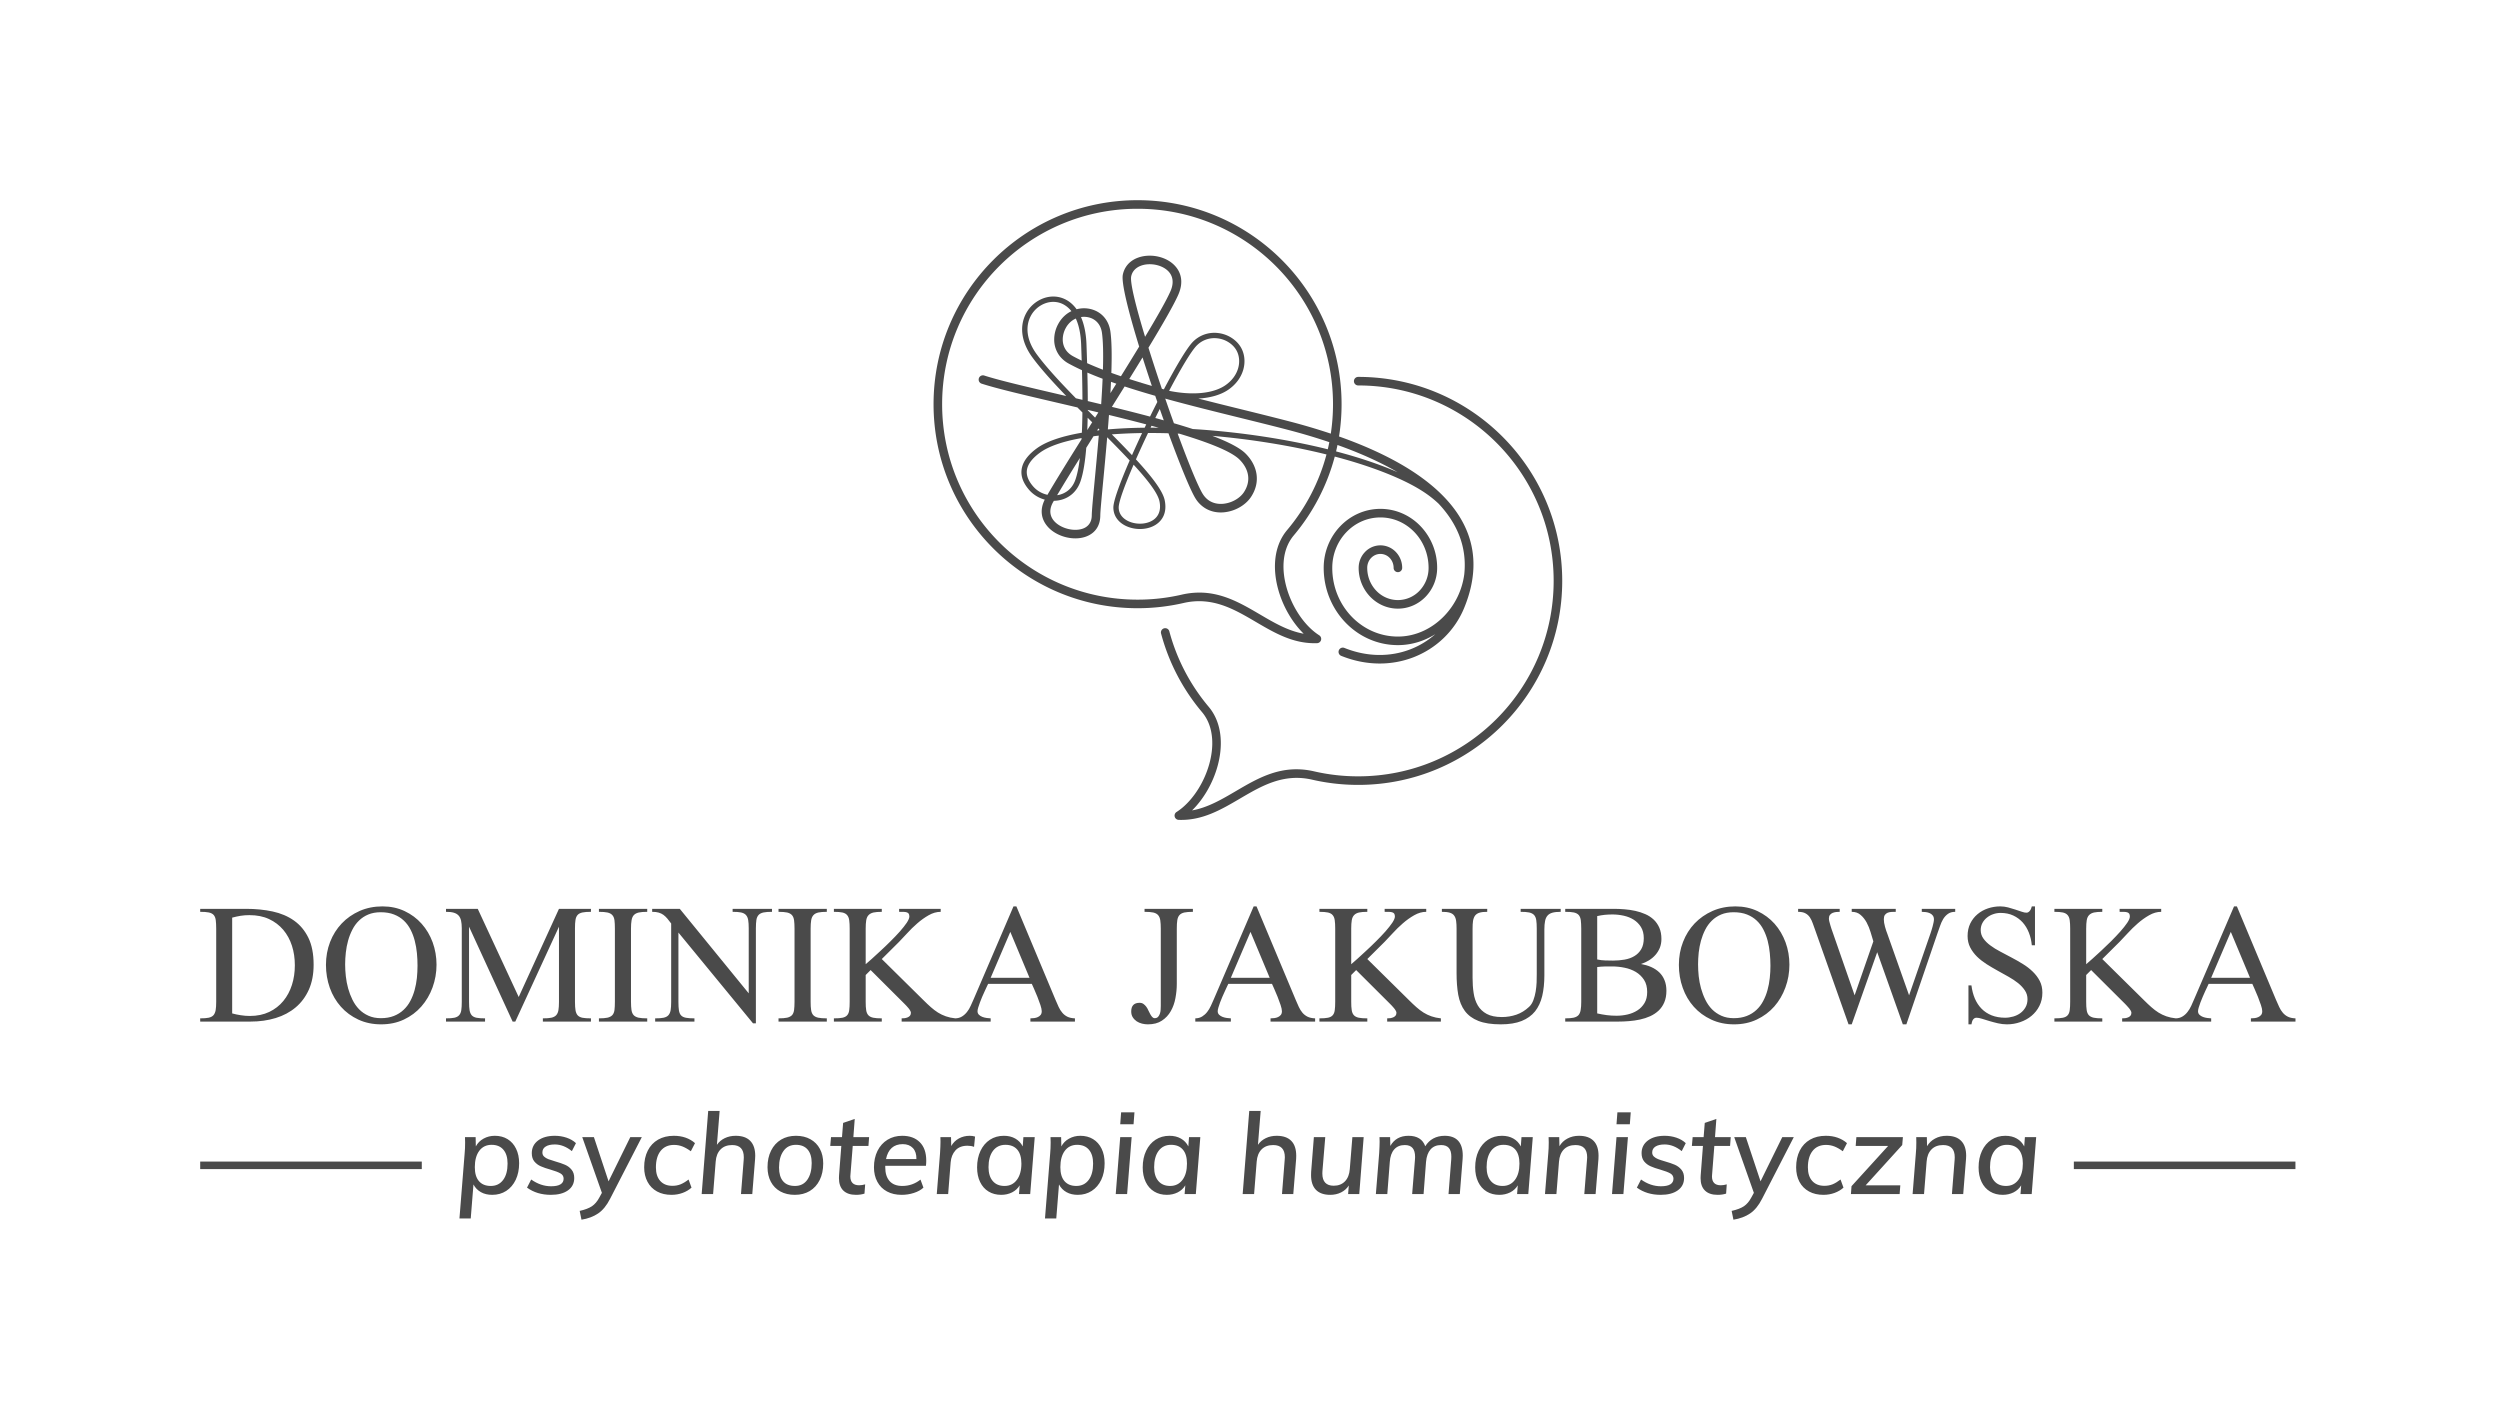 <svg xmlns="http://www.w3.org/2000/svg" id="SvgjsSvg14395" width="4096" height="2329.891" version="1.1" xmlns:xlink="http://www.w3.org/1999/xlink" xmlns:svgjs="http://svgjs.com/svgjs"><defs id="SvgjsDefs14396"></defs><g id="SvgjsG14397" transform="translate(328, 328) scale(34.4)" opacity="1"><defs id="SvgjsDefs4704"></defs><g id="SvgjsG4705" transform="scale(0.216)" opacity="1"><g id="SvgjsG4706" class="cDU2i8msh" transform="translate(160.666, -2.026) scale(1.407)" light-content="false" non-strokable="false" fill="#4a4a4a" fill-rule="evenodd" clip-rule="evenodd"><path d="M36.385 69.319a.671.671 0 0 1 1.296-.341 30.649 30.649 0 0 0 6.165 11.841c.22.26.414.524.584.791 1.546 2.414 1.64 5.561.811 8.544-.729 2.628-2.183 5.145-3.988 6.916 2.444-.432 4.632-1.716 6.836-3.009 3.616-2.123 7.27-4.268 12.295-3.111a30.494 30.494 0 0 0 6.905.78c8.458 0 16.115-3.428 21.658-8.97 5.543-5.543 8.971-13.2 8.971-21.658 0-8.458-3.428-16.115-8.971-21.658-5.543-5.542-13.2-8.971-21.658-8.971a.671.671 0 0 1 0-1.342c8.829 0 16.822 3.578 22.607 9.364 5.786 5.786 9.365 13.778 9.365 22.607 0 8.828-3.579 16.821-9.365 22.607-5.785 5.786-13.778 9.364-22.607 9.364-1.221 0-2.433-.07-3.631-.205a31.872 31.872 0 0 1-3.573-.611c-4.51-1.039-7.933.97-11.319 2.958-2.96 1.737-5.893 3.458-9.568 3.339a.67.67 0 0 1-.379-1.234c.321-.205.628-.432.92-.679 1.904-1.602 3.465-4.154 4.212-6.844.734-2.644.672-5.4-.648-7.463a6.277 6.277 0 0 0-.48-.655 31.777 31.777 0 0 1-6.438-12.36zm24.417 1.544c-3.676.119-6.609-1.602-9.568-3.339-3.387-1.988-6.809-3.997-11.319-2.958a32.191 32.191 0 0 1-7.205.817c-8.828 0-16.821-3.579-22.607-9.365C4.317 50.233.739 42.24.739 33.411c0-8.828 3.578-16.821 9.364-22.607C15.889 5.018 23.882 1.44 32.71 1.44c8.829 0 16.822 3.578 22.607 9.364 5.786 5.786 9.365 13.779 9.365 22.607 0 1.72-.137 3.41-.399 5.057 4.596 1.626 9.41 3.801 13.263 6.679 6.291 4.697 10.046 11.224 6.34 20.214-1.466 3.556-4.349 6.324-7.936 7.711-3.362 1.299-7.338 1.386-11.34-.229a.67.67 0 0 1 .499-1.243c3.668 1.48 7.298 1.406 10.358.223a12.886 12.886 0 0 0 3.907-2.376c-1.74 1.088-3.747 1.721-5.864 1.721-3.216 0-6.126-1.359-8.232-3.557-2.1-2.191-3.399-5.214-3.399-8.55 0-2.546.993-4.854 2.597-6.528 1.61-1.68 3.835-2.719 6.294-2.719 2.459 0 4.684 1.039 6.294 2.719a9.411 9.411 0 0 1 2.596 6.528 6.497 6.497 0 0 1-1.793 4.507c-1.115 1.163-2.655 1.882-4.357 1.882-1.703 0-3.243-.719-4.357-1.882a6.494 6.494 0 0 1-1.794-4.507c0-.967.379-1.846.991-2.485a3.34 3.34 0 0 1 2.42-1.045 3.34 3.34 0 0 1 2.42 1.045c.612.639.991 1.518.991 2.485a.671.671 0 1 1-1.343 0c0-.611-.234-1.161-.613-1.557a2.012 2.012 0 0 0-1.455-.63c-.567 0-1.082.241-1.455.63a2.243 2.243 0 0 0-.613 1.557c0 1.401.541 2.666 1.416 3.579a4.684 4.684 0 0 0 3.392 1.468 4.682 4.682 0 0 0 3.391-1.468 5.155 5.155 0 0 0 1.416-3.579c0-2.19-.847-4.17-2.218-5.6-1.365-1.424-3.249-2.304-5.329-2.304-2.08 0-3.964.88-5.329 2.304-1.371 1.43-2.218 3.41-2.218 5.6 0 2.98 1.154 5.674 3.02 7.622 1.861 1.941 4.43 3.142 7.267 3.142 2.821 0 5.428-1.286 7.338-3.31a11.59 11.59 0 0 0 3.063-6.457c.463-4.403-1.202-8.048-4.023-11.056a16.833 16.833 0 0 0-2.52-1.959c-1.203-.773-2.561-1.47-4.07-2.135-2.85-1.257-6.143-2.356-9.682-3.289a31.944 31.944 0 0 1-6.44 12.37c-.17.201-.329.42-.479.654-1.321 2.063-1.383 4.819-.648 7.464.747 2.69 2.308 5.241 4.211 6.844.292.246.6.473.92.678a.67.67 0 0 1-.378 1.234zm3.239-31.06c-.068.337-.142.672-.221 1.005 3.511.924 6.786 2.012 9.635 3.254-2.956-1.721-6.23-3.124-9.414-4.259zm-55.734-9.6a.67.67 0 1 1 .409-1.274c2.34.755 6.716 1.777 11.758 2.954l1.063.248c-2.087-2.164-3.969-4.236-5.292-6.034-1.949-2.648-1.953-5.126-1.015-6.895a5.073 5.073 0 0 1 2.718-2.385c1.134-.414 2.401-.389 3.536.213.612.324 1.185.817 1.673 1.5.178-.047.359-.083.541-.108a4.44 4.44 0 0 1 2.154.229c.696.26 1.322.703 1.792 1.334.409.547.699 1.232.813 2.057.212 1.536.235 3.826.146 6.461.491.177.992.353 1.502.526.995-1.603 1.96-3.17 2.857-4.646-1.675-5.446-2.822-10.006-2.561-11.272.371-1.797 1.862-2.741 3.546-2.939a6.003 6.003 0 0 1 2.387.211c.782.233 1.509.629 2.074 1.176 1.091 1.059 1.571 2.634.71 4.635-.673 1.567-2.455 4.657-4.701 8.367a287.592 287.592 0 0 0 2.102 6.437l.312.088c1.878-3.568 3.609-6.493 4.544-7.446.253-.258.525-.479.809-.664a4.73 4.73 0 0 1 3.192-.712 4.955 4.955 0 0 1 2.83 1.35c.224.22.425.463.598.728.66 1.015.851 2.366.465 3.688-.339 1.16-1.12 2.299-2.415 3.165-1.011.674-2.551 1.215-4.622 1.332a759.74 759.74 0 0 0 6.805 1.701c2.585.638 5.107 1.261 7.531 1.894a99.376 99.376 0 0 1 6.426 1.903c.227-1.504.345-3.045.345-4.614 0-8.457-3.428-16.115-8.971-21.657-5.543-5.543-13.2-8.971-21.658-8.971-8.457 0-16.115 3.428-21.657 8.971-5.543 5.542-8.971 13.2-8.971 21.657 0 8.458 3.428 16.115 8.971 21.658 5.542 5.543 13.2 8.971 21.657 8.971a30.531 30.531 0 0 0 6.906-.78c5.024-1.158 8.679.988 12.295 3.11 2.203 1.293 4.392 2.578 6.835 3.009-1.805-1.771-3.258-4.288-3.988-6.916-.828-2.982-.734-6.13.811-8.544.171-.266.365-.53.584-.791a30.576 30.576 0 0 0 6.165-11.84c-5.667-1.405-11.886-2.391-17.886-2.917 2.43.923 4.275 1.852 5.194 2.764.932.925 1.57 2.062 1.734 3.301.149 1.125-.092 2.317-.856 3.487-.369.567-.894 1.071-1.51 1.47a6.112 6.112 0 0 1-2.807.966c-1.028.082-2.075-.122-2.985-.716a4.653 4.653 0 0 1-1.363-1.384c-.797-1.227-2.464-5.316-4.285-10.292a99.325 99.325 0 0 0-3.203-.041 164.31 164.31 0 0 0-1.896 4.132c2.419 2.624 4.194 4.893 4.507 6.395.391 1.868-.29 3.134-1.403 3.847-.581.372-1.279.586-2.001.65a5.321 5.321 0 0 1-2.114-.237c-1.407-.462-2.521-1.525-2.526-3.116-.003-1.031 1.048-3.896 2.556-7.37a169.682 169.682 0 0 0-3.524-3.631 677.48 677.48 0 0 1-.623 6.827c-.257 2.709-.45 4.753-.458 5.445-.018 1.828-1.023 2.892-2.38 3.339-.958.315-2.094.297-3.153.008-1.06-.29-2.056-.856-2.733-1.639-.935-1.081-1.282-2.533-.437-4.208a6.092 6.092 0 0 1-.348-.109 4.92 4.92 0 0 1-2.069-1.379c-1.205-1.373-1.439-2.63-1.097-3.755.331-1.091 1.207-2.018 2.253-2.786 1.512-1.11 3.972-1.925 7.077-2.461.045-1.032.072-2.099.083-3.172l-.781-.788c-1.058-.249-2.1-.492-3.115-.729-5.055-1.18-9.445-2.205-11.862-2.986zm14.741 2.282l1.025.241a207.325 207.325 0 0 0-.075-4.644 33.128 33.128 0 0 1-2.048-1.02 4.517 4.517 0 0 1-1.485-1.259 4.197 4.197 0 0 1-.819-2.507 5.106 5.106 0 0 1 .631-2.456 4.857 4.857 0 0 1 1.338-1.571 4.43 4.43 0 0 1 .724-.438 3.976 3.976 0 0 0-1.245-1.061c-.915-.484-1.94-.502-2.861-.166a4.223 4.223 0 0 0-2.262 1.988c-.803 1.514-.777 3.665.949 6.01 1.485 2.018 3.704 4.406 6.128 6.883zm1.861.438c.695.165 1.395.332 2.097.501.093-1.374.17-2.724.225-4.003a55.308 55.308 0 0 1-2.387-.963c.035 1.404.062 2.921.065 4.465zm12.744-1.609l.02.005c1.167.234 2.231.355 3.193.386 2.59.086 4.422-.471 5.522-1.205 1.119-.748 1.79-1.719 2.078-2.703.316-1.085.167-2.183-.364-2.999a3.429 3.429 0 0 0-.483-.587 4.108 4.108 0 0 0-2.348-1.117 3.893 3.893 0 0 0-2.631.584 4.031 4.031 0 0 0-.668.548c-.876.893-2.517 3.668-4.319 7.088zm25.11 8.045a97.405 97.405 0 0 0-6.531-1.941c-2.331-.609-4.891-1.241-7.515-1.889-3.862-.953-7.861-1.94-11.672-2.994.453 1.313.91 2.609 1.36 3.859 1.028.3 2.018.603 2.959.907l.783.051c6.749.461 13.913 1.522 20.374 3.124.088-.37.168-.742.242-1.117zm-26.748-2.26c-.371-.102-.745-.204-1.122-.305l-.136.282-.008.015c.419 0 .841.003 1.266.008zm-1.945-.524a312.269 312.269 0 0 0-5.841-1.477 324.92 324.92 0 0 1-.176 2.265 75.363 75.363 0 0 1 5.767-.267l.183-.381.067-.14zM18.59 47.611c1.145-1.976 3.097-5.119 5.338-8.701l.011-.19c-2.875.51-5.144 1.27-6.539 2.295-.917.673-1.679 1.464-1.949 2.353-.259.855-.056 1.841.927 2.961a4.08 4.08 0 0 0 1.716 1.14c.162.057.328.104.496.142zm6.243-10.146l.766-1.222-.711-.712c-.012.651-.03 1.298-.055 1.934zm1.222-1.95l.513-.818c-.556-.133-1.111-.266-1.664-.396v.061l1.151 1.153zm6.998-5.535a.432.432 0 0 1 .116.026l.158.059c.535.163 1.078.325 1.626.485a278.484 278.484 0 0 1-1.461-4.469 639.646 639.646 0 0 1-2.083 3.381c.539.175 1.088.348 1.644.518zm3.138 4.177c-.235.468-.47.941-.704 1.416.45.122.895.245 1.335.369-.21-.588-.421-1.184-.631-1.785zm3.06 3.871l-.256-.011c1.705 4.641 3.235 8.387 3.967 9.513.278.429.608.755.969.99.641.419 1.398.562 2.151.502a4.765 4.765 0 0 0 2.183-.751c.463-.301.851-.67 1.117-1.077.576-.882.76-1.764.651-2.585-.123-.928-.621-1.799-1.352-2.525-1.311-1.3-4.885-2.688-9.43-4.056zm-12.622.307c-.279.031-.556.065-.827.1l-1.132 1.809c-.174 2.131-.461 3.996-.914 5.286-.289.825-.738 1.47-1.285 1.95-.647.568-1.426.9-2.239 1.02a4.734 4.734 0 0 1-.641.051l-.133.233c-.671 1.188-.469 2.192.157 2.916.5.578 1.256 1.001 2.072 1.224.816.224 1.677.241 2.387.008.831-.273 1.446-.934 1.458-2.075.008-.759.203-2.823.463-5.56.193-2.038.422-4.452.634-6.962zm-2.786-18.581c.486 1.11.802 2.536.863 4.32l.017.487c.025.723.053 1.537.08 2.417a50.03 50.03 0 0 0 2.479 1.03c.069-2.363.039-4.4-.152-5.782-.081-.586-.281-1.064-.561-1.439a2.597 2.597 0 0 0-1.183-.882 3.096 3.096 0 0 0-1.504-.156l-.039.005zm10.822 15.598c.379-.773.763-1.54 1.144-2.291a367.76 367.76 0 0 1-.332-.966 131.3 131.3 0 0 1-4.795-1.463c-.66 1.061-1.328 2.133-1.996 3.199 2.019.493 4.035 1.002 5.979 1.521zm-2.574 7.54c-1.388 3.208-2.339 5.797-2.336 6.705.003 1.169.862 1.962 1.948 2.319a4.49 4.49 0 0 0 1.783.201c.589-.052 1.155-.224 1.62-.522.836-.535 1.342-1.509 1.036-2.972-.27-1.294-1.853-3.332-4.051-5.731zm-.253-1.496a160.12 160.12 0 0 1 1.584-3.462 75.286 75.286 0 0 0-4.745.207 167.504 167.504 0 0 1 3.161 3.255zm-5.127-4.042l-.142-.142-.203.323.333-.038.012-.143zm-2.757-10.771a725.42 725.42 0 0 0-.067-1.995l-.017-.488c-.059-1.735-.368-3.09-.836-4.113a3.115 3.115 0 0 0-.616.357 3.498 3.498 0 0 0-.966 1.136 3.775 3.775 0 0 0-.468 1.811c.004.601.175 1.198.557 1.709.252.339.598.642 1.048.888.433.235.889.467 1.365.695zm-.988 18.671c.31-.883.539-2.057.706-3.411a307.385 307.385 0 0 0-3.569 5.829l.008-.001a3.498 3.498 0 0 0 1.809-.82c.442-.388.807-.916 1.046-1.597zm8.747-31.875c-.202.98.745 4.753 2.176 9.469 1.915-3.188 3.402-5.802 3.997-7.184.598-1.392.3-2.454-.412-3.144-.402-.39-.937-.677-1.523-.852a4.674 4.674 0 0 0-1.852-.164c-1.146.135-2.152.739-2.386 1.875zM28.455 31.68c.31-.496.619-.991.925-1.484-.28-.097-.558-.194-.833-.292-.026.581-.057 1.174-.092 1.776z" fill-rule="nonzero"></path></g><g id="SvgjsG4707" class="text" transform="translate(230.82, 181.115) scale(1)" light-content="false" fill="#4a4a4a"><path d="M-205.81 -12.55C-205.81 -14.94 -206.2 -16.91 -206.97 -18.49C-207.74 -20.06 -208.79 -21.32 -210.13 -22.27C-211.47 -23.22 -213.05 -23.89 -214.86 -24.28C-216.68 -24.67 -218.63 -24.86 -220.72 -24.86L-230.82 -24.86L-230.82 -24.2C-230.03 -24.2 -229.39 -24.16 -228.92 -24.06C-228.45 -23.96 -228.1 -23.78 -227.85 -23.51C-227.61 -23.24 -227.46 -22.87 -227.39 -22.38C-227.33 -21.89 -227.29 -21.26 -227.29 -20.48L-227.29 -4.38C-227.29 -3.62 -227.33 -3 -227.41 -2.52C-227.5 -2.04 -227.66 -1.67 -227.9 -1.4C-228.14 -1.13 -228.5 -0.95 -228.96 -0.85C-229.42 -0.75 -230.04 -0.71 -230.82 -0.71L-230.82 0L-219.73 0C-217.73 0 -215.88 -0.26 -214.18 -0.78C-212.48 -1.3 -211.01 -2.08 -209.77 -3.13C-208.53 -4.17 -207.56 -5.48 -206.86 -7.04C-206.16 -8.61 -205.81 -10.44 -205.81 -12.55ZM-209.95 -12.41C-209.95 -10.88 -210.16 -9.44 -210.59 -8.09C-211.02 -6.73 -211.66 -5.55 -212.49 -4.54C-213.33 -3.52 -214.36 -2.72 -215.59 -2.13C-216.82 -1.54 -218.25 -1.24 -219.87 -1.24C-220.52 -1.24 -221.19 -1.29 -221.87 -1.4C-222.55 -1.5 -223.18 -1.64 -223.77 -1.8L-223.77 -22.92C-223.13 -23.09 -222.5 -23.23 -221.88 -23.33C-221.26 -23.43 -220.62 -23.47 -219.97 -23.47C-218.33 -23.47 -216.89 -23.19 -215.65 -22.61C-214.41 -22.04 -213.37 -21.24 -212.51 -20.24C-211.66 -19.23 -211.02 -18.06 -210.59 -16.72C-210.16 -15.39 -209.95 -13.95 -209.95 -12.41Z M-178.71 -12.55C-178.71 -14.27 -179 -15.91 -179.56 -17.47C-180.13 -19.02 -180.94 -20.39 -181.99 -21.57C-183.03 -22.74 -184.28 -23.67 -185.74 -24.36C-187.2 -25.05 -188.83 -25.4 -190.63 -25.4C-192.47 -25.4 -194.14 -25.06 -195.67 -24.39C-197.19 -23.71 -198.51 -22.8 -199.61 -21.64C-200.71 -20.48 -201.57 -19.12 -202.18 -17.55C-202.78 -15.99 -203.09 -14.3 -203.09 -12.5C-203.09 -10.72 -202.8 -9.03 -202.24 -7.44C-201.67 -5.85 -200.85 -4.46 -199.79 -3.27C-198.73 -2.08 -197.45 -1.14 -195.95 -0.44C-194.45 0.26 -192.77 0.61 -190.93 0.61C-189.08 0.61 -187.4 0.26 -185.9 -0.45C-184.4 -1.16 -183.12 -2.11 -182.06 -3.32C-181 -4.53 -180.17 -5.93 -179.59 -7.52C-179.01 -9.11 -178.71 -10.78 -178.71 -12.55ZM-182.9 -12.31C-182.9 -11.42 -182.95 -10.51 -183.04 -9.6C-183.14 -8.68 -183.31 -7.8 -183.54 -6.95C-183.78 -6.09 -184.09 -5.29 -184.49 -4.54C-184.89 -3.78 -185.39 -3.13 -185.99 -2.57C-186.59 -2.01 -187.3 -1.56 -188.12 -1.24C-188.93 -0.92 -189.89 -0.75 -190.97 -0.75C-192.01 -0.75 -192.93 -0.93 -193.72 -1.29C-194.52 -1.65 -195.21 -2.12 -195.79 -2.72C-196.37 -3.32 -196.86 -4.02 -197.25 -4.82C-197.64 -5.61 -197.96 -6.45 -198.2 -7.32C-198.44 -8.2 -198.61 -9.09 -198.71 -10C-198.81 -10.91 -198.86 -11.77 -198.86 -12.6C-198.86 -13.44 -198.81 -14.32 -198.71 -15.22C-198.61 -16.12 -198.45 -16.99 -198.21 -17.84C-197.98 -18.69 -197.66 -19.5 -197.27 -20.26C-196.88 -21.03 -196.4 -21.69 -195.81 -22.26C-195.23 -22.83 -194.55 -23.28 -193.76 -23.61C-192.97 -23.94 -192.06 -24.11 -191.02 -24.11C-189.89 -24.11 -188.9 -23.94 -188.07 -23.61C-187.23 -23.28 -186.51 -22.83 -185.91 -22.26C-185.31 -21.69 -184.82 -21.03 -184.43 -20.26C-184.04 -19.5 -183.73 -18.68 -183.51 -17.81C-183.28 -16.93 -183.12 -16.02 -183.03 -15.08C-182.94 -14.14 -182.9 -13.22 -182.9 -12.31Z M-155.26 0L-144.66 0L-144.66 -0.71C-145.43 -0.71 -146.06 -0.75 -146.52 -0.84C-146.98 -0.93 -147.33 -1.11 -147.58 -1.37C-147.82 -1.64 -147.98 -2.01 -148.06 -2.48C-148.14 -2.95 -148.18 -3.57 -148.18 -4.33L-148.18 -20.58C-148.18 -21.33 -148.15 -21.93 -148.07 -22.4C-148 -22.87 -147.84 -23.24 -147.6 -23.51C-147.36 -23.78 -147 -23.96 -146.53 -24.06C-146.06 -24.16 -145.43 -24.2 -144.66 -24.2L-144.66 -24.86L-151.71 -24.86L-160.59 -5.42L-169.62 -24.86L-176.62 -24.86L-176.62 -24.2C-175.92 -24.2 -175.35 -24.14 -174.91 -24.01C-174.46 -23.88 -174.11 -23.67 -173.85 -23.39C-173.59 -23.11 -173.41 -22.73 -173.3 -22.27C-173.2 -21.81 -173.14 -21.24 -173.14 -20.58L-173.14 -4.33C-173.14 -3.58 -173.18 -2.98 -173.25 -2.51C-173.32 -2.04 -173.48 -1.67 -173.73 -1.4C-173.97 -1.13 -174.32 -0.95 -174.77 -0.85C-175.23 -0.75 -175.84 -0.71 -176.62 -0.71L-176.62 0L-168.01 0L-168.01 -0.71C-168.79 -0.71 -169.41 -0.75 -169.87 -0.84C-170.33 -0.93 -170.69 -1.11 -170.93 -1.37C-171.17 -1.64 -171.33 -2.01 -171.42 -2.48C-171.5 -2.95 -171.54 -3.57 -171.54 -4.33L-171.54 -20.92L-161.93 0L-161.34 0L-151.71 -20.92L-151.71 -4.33C-151.71 -3.58 -151.75 -2.98 -151.83 -2.51C-151.91 -2.04 -152.08 -1.67 -152.33 -1.4C-152.58 -1.13 -152.94 -0.95 -153.4 -0.85C-153.86 -0.75 -154.48 -0.71 -155.26 -0.71Z M-142.9 0L-132.25 0L-132.25 -0.71C-133.06 -0.71 -133.7 -0.76 -134.17 -0.86C-134.64 -0.97 -135 -1.16 -135.24 -1.42C-135.49 -1.69 -135.64 -2.06 -135.72 -2.54C-135.79 -3.02 -135.83 -3.63 -135.83 -4.38L-135.83 -20.48C-135.83 -21.24 -135.79 -21.87 -135.7 -22.34C-135.62 -22.82 -135.46 -23.2 -135.21 -23.47C-134.95 -23.75 -134.59 -23.94 -134.12 -24.05C-133.65 -24.15 -133.03 -24.2 -132.25 -24.2L-132.25 -24.86L-142.9 -24.86L-142.9 -24.2C-142.11 -24.2 -141.48 -24.15 -141.01 -24.05C-140.54 -23.94 -140.18 -23.75 -139.94 -23.47C-139.69 -23.2 -139.54 -22.82 -139.47 -22.34C-139.41 -21.87 -139.38 -21.24 -139.38 -20.48L-139.38 -4.38C-139.38 -3.63 -139.41 -3.02 -139.47 -2.54C-139.54 -2.06 -139.69 -1.69 -139.94 -1.42C-140.18 -1.16 -140.54 -0.97 -141.01 -0.86C-141.48 -0.76 -142.11 -0.71 -142.9 -0.71Z M-104.74 -24.2L-104.74 -24.86L-113.42 -24.86L-113.42 -24.2C-112.64 -24.2 -112.02 -24.16 -111.56 -24.06C-111.1 -23.96 -110.74 -23.78 -110.49 -23.51C-110.24 -23.24 -110.07 -22.87 -109.99 -22.4C-109.91 -21.93 -109.87 -21.33 -109.87 -20.58L-109.87 -6.23L-125.07 -24.86L-131.16 -24.86L-131.16 -24.2C-130.59 -24.2 -130.11 -24.15 -129.72 -24.03C-129.33 -23.92 -128.99 -23.75 -128.69 -23.54C-128.39 -23.32 -128.1 -23.05 -127.83 -22.73C-127.57 -22.42 -127.28 -22.05 -126.97 -21.63L-126.97 -4.33C-126.97 -3.58 -127.01 -2.98 -127.09 -2.51C-127.17 -2.04 -127.34 -1.67 -127.58 -1.4C-127.82 -1.13 -128.18 -0.95 -128.64 -0.85C-129.1 -0.75 -129.72 -0.71 -130.5 -0.71L-130.5 0L-121.84 0L-121.84 -0.71C-122.62 -0.71 -123.24 -0.75 -123.71 -0.84C-124.18 -0.93 -124.54 -1.1 -124.78 -1.36C-125.03 -1.62 -125.18 -1.99 -125.26 -2.46C-125.33 -2.93 -125.37 -3.55 -125.37 -4.33L-125.37 -19.63L-108.92 0.39L-108.29 0.39L-108.29 -20.58C-108.29 -21.33 -108.25 -21.93 -108.18 -22.4C-108.11 -22.87 -107.94 -23.24 -107.69 -23.51C-107.44 -23.78 -107.08 -23.96 -106.61 -24.06C-106.14 -24.16 -105.52 -24.2 -104.74 -24.2Z M-103.3 0L-92.65 0L-92.65 -0.71C-93.46 -0.71 -94.1 -0.76 -94.57 -0.86C-95.04 -0.97 -95.4 -1.16 -95.64 -1.42C-95.88 -1.69 -96.04 -2.06 -96.11 -2.54C-96.19 -3.02 -96.22 -3.63 -96.22 -4.38L-96.22 -20.48C-96.22 -21.24 -96.18 -21.87 -96.1 -22.34C-96.02 -22.82 -95.85 -23.2 -95.6 -23.47C-95.35 -23.75 -94.99 -23.94 -94.52 -24.05C-94.05 -24.15 -93.43 -24.2 -92.65 -24.2L-92.65 -24.86L-103.3 -24.86L-103.3 -24.2C-102.51 -24.2 -101.87 -24.15 -101.4 -24.05C-100.93 -23.94 -100.58 -23.75 -100.33 -23.47C-100.09 -23.2 -99.94 -22.82 -99.87 -22.34C-99.81 -21.87 -99.77 -21.24 -99.77 -20.48L-99.77 -4.38C-99.77 -3.63 -99.81 -3.02 -99.87 -2.54C-99.94 -2.06 -100.09 -1.69 -100.33 -1.42C-100.58 -1.16 -100.93 -0.97 -101.4 -0.86C-101.87 -0.76 -102.51 -0.71 -103.3 -0.71Z M-76.15 0L-64.31 0L-64.31 -0.71C-65.09 -0.79 -65.78 -0.94 -66.4 -1.16C-67.01 -1.37 -67.59 -1.65 -68.14 -1.99C-68.68 -2.34 -69.21 -2.73 -69.72 -3.19C-70.23 -3.64 -70.76 -4.14 -71.31 -4.69L-80.53 -13.79L-76.71 -17.59C-76.21 -18.09 -75.62 -18.72 -74.94 -19.47C-74.26 -20.23 -73.51 -20.95 -72.71 -21.65C-71.91 -22.35 -71.07 -22.95 -70.19 -23.45C-69.32 -23.95 -68.43 -24.2 -67.54 -24.2L-67.54 -24.86L-76.71 -24.86L-76.71 -24.2C-76.32 -24.2 -75.99 -24.2 -75.7 -24.19C-75.42 -24.18 -75.18 -24.15 -75 -24.08C-74.81 -24.02 -74.67 -23.91 -74.58 -23.77C-74.5 -23.62 -74.45 -23.42 -74.45 -23.16C-74.45 -22.82 -74.65 -22.36 -75.03 -21.78C-75.42 -21.21 -75.93 -20.57 -76.54 -19.87C-77.16 -19.18 -77.84 -18.46 -78.59 -17.72C-79.33 -16.98 -80.06 -16.28 -80.78 -15.62C-81.49 -14.95 -82.14 -14.36 -82.73 -13.83C-83.33 -13.3 -83.78 -12.91 -84.08 -12.65L-84.08 -20.48C-84.08 -21.24 -84.04 -21.87 -83.96 -22.34C-83.88 -22.82 -83.71 -23.2 -83.45 -23.47C-83.19 -23.75 -82.83 -23.94 -82.37 -24.05C-81.91 -24.15 -81.29 -24.2 -80.53 -24.2L-80.53 -24.86L-91.09 -24.86L-91.09 -24.2C-90.3 -24.2 -89.67 -24.15 -89.2 -24.05C-88.74 -23.94 -88.39 -23.75 -88.16 -23.46C-87.92 -23.18 -87.77 -22.8 -87.71 -22.32C-87.64 -21.84 -87.61 -21.23 -87.61 -20.48L-87.61 -4.38C-87.61 -3.62 -87.64 -3 -87.71 -2.52C-87.77 -2.04 -87.92 -1.67 -88.16 -1.4C-88.39 -1.13 -88.74 -0.95 -89.2 -0.85C-89.67 -0.75 -90.3 -0.71 -91.09 -0.71L-91.09 0L-80.53 0L-80.53 -0.71C-81.31 -0.71 -81.94 -0.75 -82.41 -0.85C-82.88 -0.95 -83.24 -1.13 -83.49 -1.4C-83.74 -1.67 -83.9 -2.04 -83.97 -2.52C-84.05 -3 -84.08 -3.62 -84.08 -4.38L-84.08 -10.27L-82.99 -11.36L-75.5 -3.89C-75.4 -3.79 -75.27 -3.67 -75.12 -3.5C-74.97 -3.34 -74.81 -3.17 -74.66 -2.98C-74.5 -2.79 -74.37 -2.61 -74.27 -2.42C-74.16 -2.23 -74.11 -2.08 -74.11 -1.95C-74.11 -1.69 -74.17 -1.48 -74.3 -1.31C-74.43 -1.15 -74.6 -1.03 -74.8 -0.94C-75.01 -0.85 -75.23 -0.79 -75.47 -0.75C-75.72 -0.72 -75.94 -0.71 -76.15 -0.71Z M-47.76 0L-37.94 0L-37.94 -0.71C-38.62 -0.74 -39.18 -0.86 -39.62 -1.08C-40.05 -1.3 -40.43 -1.59 -40.73 -1.96C-41.04 -2.32 -41.31 -2.74 -41.53 -3.22C-41.74 -3.7 -41.98 -4.22 -42.22 -4.79L-50.85 -25.4L-51.49 -25.4L-60.27 -4.94C-60.48 -4.45 -60.7 -3.96 -60.93 -3.47C-61.15 -2.97 -61.42 -2.52 -61.74 -2.12C-62.06 -1.71 -62.43 -1.38 -62.85 -1.12C-63.27 -0.86 -63.77 -0.72 -64.36 -0.71L-64.36 0L-56.52 0L-56.52 -0.71C-56.77 -0.72 -57.05 -0.75 -57.37 -0.79C-57.7 -0.83 -58.01 -0.91 -58.32 -1.02C-58.63 -1.14 -58.89 -1.29 -59.1 -1.5C-59.31 -1.7 -59.42 -1.96 -59.42 -2.29C-59.42 -2.48 -59.37 -2.75 -59.27 -3.09C-59.17 -3.43 -59.05 -3.8 -58.89 -4.21C-58.74 -4.61 -58.57 -5.03 -58.4 -5.45C-58.22 -5.87 -58.04 -6.27 -57.86 -6.65C-57.68 -7.03 -57.52 -7.37 -57.39 -7.67C-57.25 -7.97 -57.15 -8.19 -57.08 -8.32L-47.45 -8.32C-47.35 -8.09 -47.18 -7.71 -46.94 -7.18C-46.69 -6.64 -46.45 -6.07 -46.21 -5.45C-45.96 -4.83 -45.75 -4.23 -45.55 -3.65C-45.36 -3.07 -45.26 -2.61 -45.26 -2.29C-45.26 -1.95 -45.34 -1.67 -45.5 -1.47C-45.66 -1.27 -45.87 -1.11 -46.11 -1C-46.35 -0.88 -46.62 -0.81 -46.91 -0.77C-47.21 -0.73 -47.49 -0.71 -47.76 -0.71ZM-52.19 -19.78L-47.96 -9.66L-56.52 -9.66Z M-11.93 -24.2L-11.93 -24.86L-22.59 -24.86L-22.59 -24.2C-21.78 -24.2 -21.14 -24.15 -20.67 -24.05C-20.19 -23.94 -19.84 -23.75 -19.59 -23.46C-19.35 -23.18 -19.19 -22.8 -19.12 -22.32C-19.05 -21.84 -19.01 -21.23 -19.01 -20.48L-19.01 -3.48C-19.01 -3.25 -19.02 -2.98 -19.04 -2.68C-19.05 -2.37 -19.1 -2.07 -19.19 -1.79C-19.28 -1.5 -19.42 -1.26 -19.59 -1.06C-19.77 -0.86 -20.02 -0.75 -20.35 -0.75C-20.56 -0.75 -20.74 -0.84 -20.9 -1.01C-21.05 -1.18 -21.2 -1.39 -21.33 -1.63C-21.47 -1.87 -21.61 -2.14 -21.74 -2.44C-21.87 -2.74 -22.02 -3.02 -22.2 -3.26C-22.38 -3.5 -22.58 -3.71 -22.82 -3.88C-23.05 -4.05 -23.34 -4.14 -23.68 -4.14C-24.91 -4.14 -25.53 -3.5 -25.53 -2.24C-25.53 -1.74 -25.42 -1.31 -25.19 -0.95C-24.96 -0.59 -24.67 -0.3 -24.33 -0.06C-23.98 0.17 -23.58 0.34 -23.15 0.45C-22.71 0.56 -22.28 0.61 -21.86 0.61C-20.61 0.61 -19.57 0.34 -18.76 -0.21C-17.94 -0.75 -17.28 -1.45 -16.8 -2.31C-16.31 -3.17 -15.97 -4.13 -15.78 -5.18C-15.58 -6.24 -15.48 -7.28 -15.48 -8.32L-15.48 -20.48C-15.48 -21.24 -15.45 -21.87 -15.37 -22.34C-15.3 -22.82 -15.14 -23.2 -14.9 -23.47C-14.66 -23.75 -14.3 -23.94 -13.83 -24.05C-13.36 -24.15 -12.73 -24.2 -11.93 -24.2Z M5.19 0L15.02 0L15.02 -0.71C14.34 -0.74 13.78 -0.86 13.34 -1.08C12.91 -1.3 12.53 -1.59 12.22 -1.96C11.92 -2.32 11.65 -2.74 11.43 -3.22C11.21 -3.7 10.98 -4.22 10.74 -4.79L2.1 -25.4L1.47 -25.4L-7.31 -4.94C-7.52 -4.45 -7.74 -3.96 -7.97 -3.47C-8.19 -2.97 -8.47 -2.52 -8.78 -2.12C-9.1 -1.71 -9.47 -1.38 -9.89 -1.12C-10.31 -0.86 -10.81 -0.72 -11.4 -0.71L-11.4 0L-3.56 0L-3.56 -0.71C-3.81 -0.72 -4.09 -0.75 -4.42 -0.79C-4.74 -0.83 -5.06 -0.91 -5.36 -1.02C-5.67 -1.14 -5.93 -1.29 -6.14 -1.5C-6.35 -1.7 -6.46 -1.96 -6.46 -2.29C-6.46 -2.48 -6.41 -2.75 -6.31 -3.09C-6.22 -3.43 -6.09 -3.8 -5.94 -4.21C-5.78 -4.61 -5.62 -5.03 -5.44 -5.45C-5.26 -5.87 -5.08 -6.27 -4.9 -6.65C-4.72 -7.03 -4.57 -7.37 -4.43 -7.67C-4.29 -7.97 -4.19 -8.19 -4.12 -8.32L5.51 -8.32C5.61 -8.09 5.78 -7.71 6.02 -7.18C6.26 -6.64 6.51 -6.07 6.75 -5.45C6.99 -4.83 7.21 -4.23 7.41 -3.65C7.6 -3.07 7.7 -2.61 7.7 -2.29C7.7 -1.95 7.62 -1.67 7.46 -1.47C7.29 -1.27 7.09 -1.11 6.85 -1C6.6 -0.88 6.34 -0.81 6.05 -0.77C5.75 -0.73 5.47 -0.71 5.19 -0.71ZM0.77 -19.78L5 -9.66L-3.56 -9.66Z M30.91 0L42.75 0L42.75 -0.71C41.98 -0.79 41.28 -0.94 40.66 -1.16C40.05 -1.37 39.47 -1.65 38.92 -1.99C38.38 -2.34 37.85 -2.73 37.34 -3.19C36.83 -3.64 36.3 -4.14 35.75 -4.69L26.53 -13.79L30.35 -17.59C30.85 -18.09 31.44 -18.72 32.12 -19.47C32.8 -20.23 33.55 -20.95 34.35 -21.65C35.15 -22.35 35.99 -22.95 36.87 -23.45C37.74 -23.95 38.63 -24.2 39.52 -24.2L39.52 -24.86L30.35 -24.86L30.35 -24.2C30.74 -24.2 31.07 -24.2 31.36 -24.19C31.64 -24.18 31.88 -24.15 32.06 -24.08C32.25 -24.02 32.39 -23.91 32.48 -23.77C32.56 -23.62 32.61 -23.42 32.61 -23.16C32.61 -22.82 32.41 -22.36 32.03 -21.78C31.64 -21.21 31.13 -20.57 30.52 -19.87C29.9 -19.18 29.22 -18.46 28.47 -17.72C27.73 -16.98 27 -16.28 26.28 -15.62C25.57 -14.95 24.92 -14.36 24.33 -13.83C23.73 -13.3 23.28 -12.91 22.98 -12.65L22.98 -20.48C22.98 -21.24 23.02 -21.87 23.1 -22.34C23.18 -22.82 23.35 -23.2 23.61 -23.47C23.87 -23.75 24.23 -23.94 24.69 -24.05C25.15 -24.15 25.77 -24.2 26.53 -24.2L26.53 -24.86L15.97 -24.86L15.97 -24.2C16.76 -24.2 17.39 -24.15 17.86 -24.05C18.32 -23.94 18.67 -23.75 18.9 -23.46C19.14 -23.18 19.29 -22.8 19.35 -22.32C19.42 -21.84 19.45 -21.23 19.45 -20.48L19.45 -4.38C19.45 -3.62 19.42 -3 19.35 -2.52C19.29 -2.04 19.14 -1.67 18.9 -1.4C18.67 -1.13 18.32 -0.95 17.86 -0.85C17.39 -0.75 16.76 -0.71 15.97 -0.71L15.97 0L26.53 0L26.53 -0.71C25.75 -0.71 25.13 -0.75 24.65 -0.85C24.18 -0.95 23.82 -1.13 23.57 -1.4C23.32 -1.67 23.16 -2.04 23.09 -2.52C23.01 -3 22.98 -3.62 22.98 -4.38L22.98 -10.27L24.07 -11.36L31.56 -3.89C31.66 -3.79 31.79 -3.67 31.94 -3.5C32.09 -3.34 32.25 -3.17 32.4 -2.98C32.56 -2.79 32.69 -2.61 32.79 -2.42C32.9 -2.23 32.95 -2.08 32.95 -1.95C32.95 -1.69 32.89 -1.48 32.76 -1.31C32.63 -1.15 32.46 -1.03 32.26 -0.94C32.05 -0.85 31.83 -0.79 31.59 -0.75C31.34 -0.72 31.12 -0.71 30.91 -0.71Z M69.17 -24.2L69.17 -24.86L60.34 -24.86L60.34 -24.2C61.12 -24.2 61.74 -24.16 62.21 -24.06C62.68 -23.96 63.05 -23.77 63.3 -23.5C63.55 -23.22 63.71 -22.85 63.78 -22.37C63.86 -21.89 63.89 -21.26 63.89 -20.48L63.89 -10.41C63.89 -9.91 63.88 -9.32 63.86 -8.65C63.83 -7.97 63.76 -7.3 63.65 -6.63C63.54 -5.96 63.37 -5.32 63.14 -4.71C62.91 -4.1 62.6 -3.61 62.19 -3.24C61.36 -2.46 60.44 -1.89 59.42 -1.53C58.4 -1.18 57.32 -1 56.21 -1C54.83 -1 53.71 -1.23 52.86 -1.69C52.01 -2.15 51.35 -2.78 50.89 -3.56C50.43 -4.35 50.12 -5.27 49.97 -6.31C49.81 -7.36 49.74 -8.46 49.74 -9.61L49.74 -20.48C49.74 -21.16 49.77 -21.74 49.84 -22.21C49.92 -22.68 50.07 -23.07 50.29 -23.37C50.52 -23.67 50.85 -23.88 51.27 -24.01C51.69 -24.14 52.26 -24.2 52.97 -24.2L52.97 -24.86L42.97 -24.86L42.97 -24.2C43.7 -24.2 44.28 -24.14 44.71 -24.01C45.14 -23.88 45.47 -23.67 45.68 -23.37C45.9 -23.07 46.05 -22.68 46.11 -22.21C46.18 -21.74 46.21 -21.16 46.21 -20.48L46.21 -10.7C46.21 -8.9 46.33 -7.3 46.58 -5.9C46.84 -4.5 47.32 -3.31 48.03 -2.35C48.75 -1.38 49.74 -0.65 51.01 -0.15C52.29 0.36 53.94 0.61 55.96 0.61C57.8 0.61 59.33 0.36 60.56 -0.13C61.79 -0.63 62.78 -1.34 63.52 -2.26C64.25 -3.19 64.78 -4.32 65.1 -5.66C65.41 -6.99 65.57 -8.51 65.57 -10.22L65.57 -20.34C65.57 -21.05 65.62 -21.65 65.72 -22.15C65.81 -22.64 65.99 -23.05 66.25 -23.35C66.51 -23.66 66.88 -23.88 67.35 -24.01C67.82 -24.14 68.43 -24.2 69.17 -24.2Z M92.48 -6.79C92.48 -7.68 92.34 -8.46 92.06 -9.13C91.79 -9.81 91.4 -10.38 90.9 -10.86C90.39 -11.34 89.8 -11.73 89.12 -12.03C88.44 -12.33 87.68 -12.55 86.86 -12.7C87.49 -12.89 88.08 -13.16 88.63 -13.5C89.18 -13.84 89.66 -14.24 90.07 -14.71C90.47 -15.17 90.79 -15.69 91.03 -16.27C91.26 -16.86 91.38 -17.5 91.38 -18.2C91.38 -19.15 91.23 -19.98 90.92 -20.69C90.61 -21.39 90.19 -22 89.67 -22.49C89.14 -22.98 88.53 -23.39 87.83 -23.69C87.13 -24 86.39 -24.24 85.62 -24.41C84.84 -24.58 84.04 -24.7 83.23 -24.76C82.42 -24.83 81.64 -24.86 80.87 -24.86L70.17 -24.86L70.17 -24.2C70.96 -24.2 71.6 -24.16 72.07 -24.06C72.54 -23.96 72.89 -23.77 73.14 -23.5C73.38 -23.22 73.53 -22.85 73.6 -22.37C73.66 -21.89 73.7 -21.26 73.7 -20.48L73.7 -4.38C73.7 -3.63 73.66 -3.02 73.57 -2.54C73.49 -2.06 73.33 -1.69 73.09 -1.42C72.85 -1.16 72.49 -0.97 72.03 -0.86C71.57 -0.76 70.95 -0.71 70.17 -0.71L70.17 0L81.87 0C82.63 0 83.42 -0.03 84.24 -0.1C85.06 -0.16 85.86 -0.28 86.65 -0.45C87.44 -0.62 88.18 -0.86 88.89 -1.18C89.59 -1.5 90.21 -1.91 90.75 -2.41C91.28 -2.91 91.71 -3.52 92.01 -4.24C92.32 -4.97 92.48 -5.81 92.48 -6.79ZM87.49 -18.39C87.49 -17.4 87.3 -16.59 86.92 -15.95C86.54 -15.31 86.03 -14.8 85.4 -14.43C84.77 -14.05 84.04 -13.8 83.23 -13.66C82.42 -13.52 81.59 -13.45 80.73 -13.45C80.16 -13.45 79.58 -13.46 78.99 -13.48C78.4 -13.49 77.81 -13.57 77.22 -13.7L77.22 -23.26C77.78 -23.39 78.33 -23.48 78.89 -23.54C79.45 -23.59 80.01 -23.62 80.58 -23.62C81.41 -23.62 82.23 -23.53 83.05 -23.35C83.87 -23.17 84.61 -22.88 85.26 -22.47C85.92 -22.05 86.46 -21.51 86.87 -20.85C87.28 -20.18 87.49 -19.36 87.49 -18.39ZM88.24 -6.52C88.24 -5.56 88.05 -4.75 87.65 -4.09C87.25 -3.42 86.73 -2.88 86.09 -2.47C85.45 -2.06 84.73 -1.76 83.93 -1.57C83.12 -1.38 82.31 -1.29 81.48 -1.29C80.75 -1.29 80.04 -1.33 79.34 -1.42C78.64 -1.51 77.94 -1.64 77.22 -1.8L77.22 -12.02C77.81 -12.1 78.37 -12.14 78.9 -12.15C79.44 -12.16 79.96 -12.16 80.48 -12.16C81.39 -12.16 82.31 -12.07 83.23 -11.88C84.16 -11.7 84.99 -11.38 85.73 -10.95C86.46 -10.51 87.07 -9.93 87.54 -9.21C88.01 -8.49 88.24 -7.59 88.24 -6.52Z M119.6 -12.55C119.6 -14.27 119.32 -15.91 118.75 -17.47C118.18 -19.02 117.37 -20.39 116.33 -21.57C115.28 -22.74 114.03 -23.67 112.57 -24.36C111.11 -25.05 109.48 -25.4 107.68 -25.4C105.85 -25.4 104.17 -25.06 102.64 -24.39C101.12 -23.71 99.81 -22.8 98.7 -21.64C97.6 -20.48 96.75 -19.12 96.14 -17.55C95.53 -15.99 95.23 -14.3 95.23 -12.5C95.23 -10.72 95.51 -9.03 96.08 -7.44C96.64 -5.85 97.46 -4.46 98.52 -3.27C99.58 -2.08 100.86 -1.14 102.37 -0.44C103.87 0.26 105.54 0.61 107.39 0.61C109.24 0.61 110.91 0.26 112.41 -0.45C113.91 -1.16 115.19 -2.11 116.26 -3.32C117.32 -4.53 118.14 -5.93 118.72 -7.52C119.31 -9.11 119.6 -10.78 119.6 -12.55ZM115.42 -12.31C115.42 -11.42 115.37 -10.51 115.27 -9.6C115.17 -8.68 115.01 -7.8 114.77 -6.95C114.54 -6.09 114.22 -5.29 113.82 -4.54C113.43 -3.78 112.93 -3.13 112.33 -2.57C111.73 -2.01 111.02 -1.56 110.2 -1.24C109.38 -0.92 108.43 -0.75 107.34 -0.75C106.3 -0.75 105.39 -0.93 104.59 -1.29C103.8 -1.65 103.11 -2.12 102.52 -2.72C101.94 -3.32 101.45 -4.02 101.06 -4.82C100.67 -5.61 100.36 -6.45 100.11 -7.32C99.87 -8.2 99.7 -9.09 99.6 -10C99.51 -10.91 99.46 -11.77 99.46 -12.6C99.46 -13.44 99.51 -14.32 99.6 -15.22C99.7 -16.12 99.87 -16.99 100.1 -17.84C100.34 -18.69 100.65 -19.5 101.04 -20.26C101.43 -21.03 101.92 -21.69 102.5 -22.26C103.08 -22.83 103.77 -23.28 104.55 -23.61C105.34 -23.94 106.25 -24.11 107.29 -24.11C108.43 -24.11 109.41 -23.94 110.25 -23.61C111.08 -23.28 111.8 -22.83 112.4 -22.26C113 -21.69 113.49 -21.03 113.88 -20.26C114.27 -19.5 114.58 -18.68 114.81 -17.81C115.04 -16.93 115.19 -16.02 115.28 -15.08C115.37 -14.14 115.42 -13.22 115.42 -12.31Z M156.16 -24.2L156.16 -24.86L148.79 -24.86L148.79 -24.2C149.08 -24.2 149.38 -24.18 149.69 -24.14C150 -24.1 150.29 -24.02 150.56 -23.9C150.82 -23.78 151.04 -23.61 151.21 -23.39C151.38 -23.17 151.47 -22.88 151.47 -22.53C151.47 -22.33 151.44 -22.1 151.38 -21.83C151.33 -21.57 151.26 -21.29 151.19 -21.02C151.12 -20.74 151.04 -20.47 150.96 -20.22C150.88 -19.96 150.8 -19.73 150.74 -19.53L145.99 -5.79L141.2 -19.34C141.02 -19.78 140.85 -20.3 140.68 -20.91C140.51 -21.52 140.42 -22.07 140.42 -22.57C140.42 -22.98 140.5 -23.29 140.65 -23.51C140.81 -23.73 141.01 -23.89 141.26 -24C141.51 -24.1 141.8 -24.16 142.11 -24.18C142.43 -24.2 142.74 -24.2 143.05 -24.2L143.05 -24.86L133.34 -24.86L133.34 -24.2C134.12 -24.2 134.78 -23.98 135.3 -23.52C135.83 -23.07 136.27 -22.51 136.63 -21.85C136.99 -21.18 137.28 -20.47 137.5 -19.72C137.73 -18.96 137.93 -18.29 138.11 -17.69L133.98 -5.79L129.11 -19.78C129.05 -19.96 128.97 -20.17 128.88 -20.43C128.79 -20.69 128.71 -20.96 128.63 -21.24C128.54 -21.51 128.47 -21.78 128.41 -22.04C128.34 -22.3 128.31 -22.53 128.31 -22.72C128.31 -23.06 128.39 -23.33 128.54 -23.52C128.69 -23.72 128.89 -23.86 129.12 -23.96C129.36 -24.06 129.62 -24.12 129.9 -24.16C130.19 -24.19 130.45 -24.2 130.69 -24.2L130.69 -24.86L121.52 -24.86L121.52 -24.2C122.2 -24.2 122.75 -24.09 123.15 -23.86C123.56 -23.64 123.89 -23.33 124.14 -22.94C124.39 -22.55 124.6 -22.11 124.77 -21.61C124.94 -21.12 125.12 -20.6 125.32 -20.07L132.64 0.61L133.34 0.61L138.96 -15.3L144.61 0.61L145.39 0.61L152.27 -19.53C152.45 -20.02 152.63 -20.54 152.82 -21.09C153 -21.64 153.24 -22.15 153.51 -22.61C153.79 -23.07 154.14 -23.45 154.56 -23.75C154.98 -24.05 155.51 -24.2 156.16 -24.2Z M175.38 -6.37C175.38 -7.35 175.19 -8.21 174.8 -8.96C174.41 -9.72 173.89 -10.4 173.25 -11.02C172.61 -11.64 171.89 -12.2 171.07 -12.7C170.26 -13.2 169.43 -13.68 168.58 -14.12C167.73 -14.57 166.9 -15.01 166.09 -15.44C165.28 -15.86 164.55 -16.31 163.91 -16.79C163.27 -17.26 162.76 -17.77 162.37 -18.32C161.98 -18.87 161.78 -19.49 161.78 -20.17C161.78 -20.75 161.91 -21.27 162.16 -21.74C162.41 -22.2 162.74 -22.6 163.16 -22.93C163.57 -23.26 164.04 -23.52 164.56 -23.69C165.07 -23.87 165.61 -23.96 166.16 -23.96C167.21 -23.96 168.15 -23.77 168.96 -23.39C169.77 -23.01 170.46 -22.5 171.04 -21.86C171.61 -21.22 172.07 -20.46 172.41 -19.59C172.75 -18.73 172.96 -17.81 173.05 -16.83L173.75 -16.83L173.75 -25.4L173.05 -25.4C173.01 -25.27 172.97 -25.12 172.91 -24.96C172.85 -24.8 172.78 -24.65 172.68 -24.51C172.58 -24.37 172.47 -24.25 172.34 -24.16C172.21 -24.06 172.05 -24.01 171.85 -24.01C171.58 -24.01 171.23 -24.08 170.81 -24.23C170.39 -24.37 169.92 -24.53 169.41 -24.7C168.9 -24.87 168.36 -25.03 167.8 -25.18C167.24 -25.32 166.68 -25.4 166.11 -25.4C165.16 -25.4 164.24 -25.25 163.38 -24.96C162.51 -24.67 161.74 -24.24 161.08 -23.68C160.41 -23.12 159.88 -22.44 159.48 -21.63C159.09 -20.82 158.89 -19.9 158.89 -18.88C158.89 -17.94 159.08 -17.1 159.46 -16.36C159.84 -15.62 160.34 -14.95 160.95 -14.34C161.57 -13.73 162.28 -13.18 163.07 -12.67C163.87 -12.17 164.67 -11.69 165.49 -11.24C166.31 -10.78 167.12 -10.33 167.91 -9.89C168.71 -9.44 169.41 -8.97 170.03 -8.48C170.64 -7.98 171.14 -7.45 171.52 -6.87C171.91 -6.3 172.1 -5.65 172.1 -4.94C172.1 -4.26 171.95 -3.66 171.66 -3.15C171.37 -2.64 170.99 -2.21 170.53 -1.87C170.07 -1.53 169.54 -1.28 168.95 -1.11C168.35 -0.94 167.76 -0.85 167.16 -0.85C166.06 -0.85 165.07 -1.03 164.2 -1.37C163.33 -1.72 162.59 -2.21 161.98 -2.83C161.36 -3.46 160.87 -4.21 160.49 -5.08C160.12 -5.96 159.87 -6.92 159.74 -7.98L159.08 -7.98L159.08 0.61L159.74 0.61C159.77 0.45 159.81 0.28 159.85 0.11C159.89 -0.06 159.95 -0.22 160.04 -0.36C160.13 -0.51 160.25 -0.63 160.38 -0.72C160.52 -0.81 160.69 -0.85 160.88 -0.85C161.19 -0.85 161.59 -0.77 162.07 -0.62C162.56 -0.47 163.1 -0.3 163.69 -0.12C164.28 0.06 164.91 0.22 165.58 0.38C166.24 0.53 166.91 0.61 167.57 0.61C168.58 0.61 169.55 0.45 170.49 0.12C171.43 -0.2 172.26 -0.66 172.98 -1.26C173.71 -1.87 174.29 -2.59 174.72 -3.45C175.16 -4.31 175.38 -5.29 175.38 -6.37Z M192.97 0L204.82 0L204.82 -0.71C204.04 -0.79 203.34 -0.94 202.72 -1.16C202.11 -1.37 201.53 -1.65 200.98 -1.99C200.44 -2.34 199.91 -2.73 199.4 -3.19C198.89 -3.64 198.36 -4.14 197.81 -4.69L188.59 -13.79L192.41 -17.59C192.91 -18.09 193.5 -18.72 194.18 -19.47C194.87 -20.23 195.61 -20.95 196.41 -21.65C197.21 -22.35 198.05 -22.95 198.93 -23.45C199.8 -23.95 200.69 -24.2 201.58 -24.2L201.58 -24.86L192.41 -24.86L192.41 -24.2C192.8 -24.2 193.13 -24.2 193.42 -24.19C193.7 -24.18 193.94 -24.15 194.12 -24.08C194.31 -24.02 194.45 -23.91 194.54 -23.77C194.63 -23.62 194.67 -23.42 194.67 -23.16C194.67 -22.82 194.48 -22.36 194.09 -21.78C193.7 -21.21 193.2 -20.57 192.58 -19.87C191.96 -19.18 191.28 -18.46 190.54 -17.72C189.79 -16.98 189.06 -16.28 188.35 -15.62C187.63 -14.95 186.98 -14.36 186.39 -13.83C185.8 -13.3 185.35 -12.91 185.04 -12.65L185.04 -20.48C185.04 -21.24 185.08 -21.87 185.16 -22.34C185.24 -22.82 185.41 -23.2 185.67 -23.47C185.93 -23.75 186.29 -23.94 186.75 -24.05C187.22 -24.15 187.83 -24.2 188.59 -24.2L188.59 -24.86L178.03 -24.86L178.03 -24.2C178.83 -24.2 179.46 -24.15 179.92 -24.05C180.38 -23.94 180.73 -23.75 180.96 -23.46C181.2 -23.18 181.35 -22.8 181.41 -22.32C181.48 -21.84 181.51 -21.23 181.51 -20.48L181.51 -4.38C181.51 -3.62 181.48 -3 181.41 -2.52C181.35 -2.04 181.2 -1.67 180.96 -1.4C180.73 -1.13 180.38 -0.95 179.92 -0.85C179.46 -0.75 178.83 -0.71 178.03 -0.71L178.03 0L188.59 0L188.59 -0.71C187.81 -0.71 187.19 -0.75 186.72 -0.85C186.25 -0.95 185.89 -1.13 185.63 -1.4C185.38 -1.67 185.22 -2.04 185.15 -2.52C185.07 -3 185.04 -3.62 185.04 -4.38L185.04 -10.27L186.13 -11.36L193.63 -3.89C193.72 -3.79 193.85 -3.67 194 -3.5C194.16 -3.34 194.31 -3.17 194.46 -2.98C194.62 -2.79 194.75 -2.61 194.85 -2.42C194.96 -2.23 195.01 -2.08 195.01 -1.95C195.01 -1.69 194.95 -1.48 194.82 -1.31C194.69 -1.15 194.52 -1.03 194.32 -0.94C194.12 -0.85 193.89 -0.79 193.65 -0.75C193.41 -0.72 193.18 -0.71 192.97 -0.71Z M221.36 0L231.19 0L231.19 -0.71C230.5 -0.74 229.94 -0.86 229.51 -1.08C229.07 -1.3 228.7 -1.59 228.39 -1.96C228.08 -2.32 227.82 -2.74 227.6 -3.22C227.38 -3.7 227.15 -4.22 226.9 -4.79L218.27 -25.4L217.64 -25.4L208.85 -4.94C208.64 -4.45 208.42 -3.96 208.2 -3.47C207.97 -2.97 207.7 -2.52 207.38 -2.12C207.07 -1.71 206.7 -1.38 206.27 -1.12C205.85 -0.86 205.35 -0.72 204.77 -0.71L204.77 0L212.6 0L212.6 -0.71C212.36 -0.72 212.07 -0.75 211.75 -0.79C211.42 -0.83 211.11 -0.91 210.8 -1.02C210.49 -1.14 210.23 -1.29 210.02 -1.5C209.81 -1.7 209.7 -1.96 209.7 -2.29C209.7 -2.48 209.75 -2.75 209.85 -3.09C209.95 -3.43 210.07 -3.8 210.23 -4.21C210.38 -4.61 210.55 -5.03 210.73 -5.45C210.91 -5.87 211.08 -6.27 211.26 -6.65C211.44 -7.03 211.6 -7.37 211.74 -7.67C211.87 -7.97 211.98 -8.19 212.04 -8.32L221.67 -8.32C221.77 -8.09 221.94 -7.71 222.18 -7.18C222.43 -6.64 222.67 -6.07 222.91 -5.45C223.16 -4.83 223.38 -4.23 223.57 -3.65C223.77 -3.07 223.86 -2.61 223.86 -2.29C223.86 -1.95 223.78 -1.67 223.62 -1.47C223.46 -1.27 223.25 -1.11 223.01 -1C222.77 -0.88 222.5 -0.81 222.21 -0.77C221.92 -0.73 221.63 -0.71 221.36 -0.71ZM216.93 -19.78L221.16 -9.66L212.6 -9.66Z"></path></g><rect id="SvgjsRect4708" width="48.861" height="1.661" fill="#4a4a4a" transform="translate(0, 211.983) scale(1)" light-content="false"></rect><g id="SvgjsG4709" class="text" transform="translate(231.215, 219.149) scale(1)" light-content="false" fill="#4a4a4a"><path d="M-163.45 -12.12C-164.25 -12.61 -165.19 -12.85 -166.25 -12.85C-167.15 -12.85 -167.97 -12.65 -168.73 -12.23C-169.48 -11.82 -170.05 -11.24 -170.44 -10.51L-170.48 -12.55L-172.83 -12.55C-172.81 -12.29 -172.8 -11.9 -172.8 -11.38C-172.8 -10.49 -172.83 -9.7 -172.9 -9.02L-174.05 5.38L-171.56 5.38L-170.96 -2.12C-170.58 -1.39 -170.03 -0.82 -169.31 -0.42C-168.6 -0.02 -167.77 0.17 -166.82 0.17C-165.66 0.17 -164.63 -0.12 -163.73 -0.7C-162.84 -1.28 -162.14 -2.1 -161.64 -3.15C-161.14 -4.21 -160.89 -5.42 -160.89 -6.8C-160.89 -8.03 -161.12 -9.1 -161.57 -10.01C-162.02 -10.93 -162.64 -11.63 -163.45 -12.12ZM-164.42 -3.11C-165.08 -2.23 -165.98 -1.79 -167.15 -1.79C-168.28 -1.79 -169.14 -2.15 -169.75 -2.85C-170.36 -3.56 -170.66 -4.58 -170.66 -5.93C-170.66 -7.46 -170.33 -8.66 -169.68 -9.54C-169.02 -10.42 -168.11 -10.86 -166.95 -10.86C-165.84 -10.86 -164.97 -10.5 -164.36 -9.78C-163.74 -9.05 -163.44 -8.04 -163.44 -6.73C-163.44 -5.2 -163.76 -3.99 -164.42 -3.11Z M-159.15 -1.42C-157.69 -0.36 -155.94 0.17 -153.89 0.17C-152.32 0.17 -151.06 -0.15 -150.13 -0.81C-149.2 -1.47 -148.74 -2.37 -148.74 -3.54C-148.74 -4.3 -148.94 -4.92 -149.34 -5.39C-149.73 -5.87 -150.21 -6.22 -150.77 -6.46C-151.32 -6.7 -152.04 -6.95 -152.92 -7.2C-153.6 -7.4 -154.12 -7.57 -154.48 -7.71C-154.84 -7.85 -155.14 -8.04 -155.39 -8.27C-155.64 -8.5 -155.76 -8.8 -155.76 -9.17C-155.76 -9.73 -155.53 -10.17 -155.05 -10.47C-154.58 -10.78 -153.9 -10.94 -153.02 -10.94C-151.73 -10.94 -150.47 -10.45 -149.26 -9.47L-148.36 -11.23C-148.91 -11.75 -149.6 -12.15 -150.42 -12.43C-151.24 -12.71 -152.11 -12.85 -153.02 -12.85C-154.57 -12.85 -155.8 -12.5 -156.72 -11.81C-157.64 -11.11 -158.1 -10.18 -158.1 -9.02C-158.1 -8.25 -157.91 -7.64 -157.52 -7.17C-157.13 -6.71 -156.66 -6.36 -156.1 -6.12C-155.54 -5.87 -154.82 -5.63 -153.94 -5.38C-152.96 -5.1 -152.24 -4.82 -151.78 -4.56C-151.31 -4.29 -151.08 -3.9 -151.08 -3.39C-151.08 -2.84 -151.31 -2.42 -151.78 -2.14C-152.24 -1.86 -152.93 -1.72 -153.85 -1.72C-155.37 -1.72 -156.83 -2.22 -158.23 -3.21Z M-133.84 -12.55L-136.38 -12.55L-141.17 -2.81L-144.4 -12.55L-146.97 -12.55L-142.64 -0.27L-143.21 0.77C-143.66 1.62 -144.2 2.25 -144.83 2.68C-145.46 3.1 -146.36 3.45 -147.54 3.71L-147.14 5.65C-145.72 5.42 -144.5 4.97 -143.48 4.28C-142.47 3.6 -141.58 2.52 -140.82 1.02Z M-130.48 -0.57C-129.57 -0.07 -128.5 0.17 -127.29 0.17C-126.44 0.17 -125.63 0.03 -124.86 -0.25C-124.09 -0.53 -123.43 -0.92 -122.88 -1.42L-123.53 -3.21C-124.14 -2.73 -124.73 -2.38 -125.29 -2.15C-125.84 -1.93 -126.44 -1.82 -127.09 -1.82C-128.24 -1.82 -129.13 -2.18 -129.77 -2.89C-130.41 -3.6 -130.73 -4.6 -130.73 -5.88C-130.73 -7.44 -130.38 -8.66 -129.68 -9.53C-128.98 -10.4 -128 -10.84 -126.72 -10.84C-126.07 -10.84 -125.45 -10.72 -124.86 -10.49C-124.27 -10.25 -123.66 -9.91 -123.03 -9.44L-122.11 -11.23C-122.69 -11.75 -123.38 -12.15 -124.16 -12.43C-124.95 -12.71 -125.82 -12.85 -126.77 -12.85C-128.1 -12.85 -129.25 -12.57 -130.24 -12.01C-131.23 -11.44 -131.99 -10.64 -132.52 -9.59C-133.05 -8.54 -133.32 -7.32 -133.32 -5.9C-133.32 -4.69 -133.07 -3.62 -132.58 -2.7C-132.09 -1.78 -131.39 -1.07 -130.48 -0.57Z M-109.93 -11.73C-110.66 -12.48 -111.73 -12.85 -113.14 -12.85C-114.02 -12.85 -114.82 -12.68 -115.55 -12.33C-116.27 -11.98 -116.85 -11.49 -117.28 -10.86L-116.68 -18.33L-119.2 -18.33L-120.64 0L-118.12 0L-117.55 -7.15C-117.47 -8.3 -117.11 -9.19 -116.48 -9.84C-115.85 -10.49 -114.99 -10.81 -113.91 -10.81C-112.2 -10.81 -111.35 -9.91 -111.35 -8.12C-111.35 -7.89 -111.36 -7.71 -111.37 -7.6L-111.97 0L-109.48 0L-108.86 -7.75C-108.84 -7.91 -108.83 -8.15 -108.83 -8.44C-108.83 -9.89 -109.2 -10.99 -109.93 -11.73Z M-103.28 -0.57C-102.36 -0.07 -101.3 0.17 -100.09 0.17C-98.84 0.17 -97.75 -0.11 -96.81 -0.67C-95.87 -1.24 -95.14 -2.04 -94.62 -3.09C-94.1 -4.14 -93.84 -5.36 -93.84 -6.75C-93.84 -7.98 -94.08 -9.05 -94.57 -9.96C-95.06 -10.88 -95.76 -11.59 -96.66 -12.09C-97.57 -12.6 -98.63 -12.85 -99.84 -12.85C-101.09 -12.85 -102.18 -12.57 -103.13 -12.01C-104.07 -11.44 -104.81 -10.64 -105.33 -9.59C-105.86 -8.54 -106.12 -7.32 -106.12 -5.93C-106.12 -4.7 -105.87 -3.62 -105.38 -2.7C-104.89 -1.78 -104.19 -1.07 -103.28 -0.57ZM-97.34 -3.16C-97.98 -2.25 -98.88 -1.79 -100.06 -1.79C-101.23 -1.79 -102.1 -2.14 -102.69 -2.83C-103.28 -3.52 -103.58 -4.53 -103.58 -5.85C-103.58 -7.38 -103.25 -8.6 -102.6 -9.5C-101.96 -10.41 -101.04 -10.86 -99.84 -10.86C-98.73 -10.86 -97.87 -10.51 -97.27 -9.81C-96.68 -9.12 -96.38 -8.12 -96.38 -6.83C-96.38 -5.3 -96.7 -4.08 -97.34 -3.16Z M-87.83 -4.31L-87.33 -10.61L-83.87 -10.61L-83.72 -12.55L-87.19 -12.55L-86.89 -16.57L-89.45 -15.69L-89.7 -12.55L-92.12 -12.55L-92.29 -10.61L-89.85 -10.61L-90.35 -4.09C-90.37 -3.95 -90.37 -3.76 -90.37 -3.51C-90.37 -2.32 -90.05 -1.4 -89.4 -0.77C-88.75 -0.14 -87.82 0.17 -86.61 0.17C-85.92 0.17 -85.29 0.08 -84.74 -0.1L-84.59 -2.14C-85.04 -2.01 -85.48 -1.94 -85.92 -1.94C-87.21 -1.94 -87.86 -2.6 -87.86 -3.91Z M-80.16 -6.23L-71.19 -6.23C-71.14 -6.63 -71.12 -7.01 -71.12 -7.37C-71.12 -9.13 -71.59 -10.49 -72.54 -11.43C-73.48 -12.38 -74.78 -12.85 -76.42 -12.85C-77.64 -12.85 -78.72 -12.56 -79.66 -11.98C-80.61 -11.4 -81.34 -10.58 -81.87 -9.53C-82.39 -8.47 -82.65 -7.27 -82.65 -5.9C-82.65 -4.69 -82.4 -3.62 -81.9 -2.7C-81.41 -1.78 -80.7 -1.07 -79.77 -0.57C-78.85 -0.07 -77.77 0.17 -76.52 0.17C-75.61 0.17 -74.72 0.03 -73.85 -0.25C-72.97 -0.53 -72.27 -0.92 -71.74 -1.42L-72.39 -3.19C-73.57 -2.26 -74.9 -1.79 -76.4 -1.79C-77.63 -1.79 -78.56 -2.15 -79.2 -2.86C-79.84 -3.58 -80.16 -4.59 -80.16 -5.9ZM-78.73 -10.18C-78.11 -10.73 -77.3 -11.01 -76.3 -11.01C-75.35 -11.01 -74.61 -10.72 -74.07 -10.15C-73.53 -9.58 -73.27 -8.77 -73.29 -7.72L-79.99 -7.72C-79.77 -8.8 -79.35 -9.62 -78.73 -10.18Z M-60.36 -12.68C-60.74 -12.8 -61.14 -12.85 -61.55 -12.85C-62.42 -12.85 -63.21 -12.65 -63.93 -12.26C-64.65 -11.86 -65.21 -11.3 -65.61 -10.59L-65.66 -12.55L-68 -12.55C-67.99 -12.34 -67.98 -12.01 -67.98 -11.56C-67.98 -10.99 -68.01 -10.15 -68.08 -9.02L-68.8 0L-66.29 0L-65.74 -7C-65.65 -8.06 -65.3 -8.94 -64.68 -9.63C-64.06 -10.32 -63.17 -10.66 -62.03 -10.66C-61.49 -10.66 -61.01 -10.58 -60.58 -10.41Z M-47.2 -12.55L-49.7 -12.55L-49.85 -10.51C-50.23 -11.26 -50.78 -11.84 -51.49 -12.24C-52.2 -12.65 -53.04 -12.85 -54.01 -12.85C-55.17 -12.85 -56.19 -12.56 -57.08 -11.98C-57.97 -11.4 -58.66 -10.58 -59.16 -9.53C-59.66 -8.47 -59.91 -7.26 -59.91 -5.88C-59.91 -4.65 -59.69 -3.58 -59.25 -2.67C-58.81 -1.75 -58.19 -1.05 -57.38 -0.56C-56.58 -0.07 -55.64 0.17 -54.58 0.17C-53.71 0.17 -52.92 -0.01 -52.2 -0.37C-51.48 -0.74 -50.92 -1.25 -50.52 -1.92L-50.67 0L-48.2 0ZM-51.14 -3.13C-51.8 -2.24 -52.71 -1.79 -53.86 -1.79C-54.97 -1.79 -55.84 -2.15 -56.46 -2.88C-57.08 -3.6 -57.39 -4.62 -57.39 -5.93C-57.39 -7.46 -57.06 -8.66 -56.4 -9.54C-55.73 -10.42 -54.82 -10.86 -53.66 -10.86C-52.53 -10.86 -51.66 -10.51 -51.05 -9.8C-50.45 -9.1 -50.14 -8.07 -50.14 -6.73C-50.14 -5.21 -50.48 -4.01 -51.14 -3.13Z M-34.34 -12.12C-35.14 -12.61 -36.08 -12.85 -37.14 -12.85C-38.04 -12.85 -38.86 -12.65 -39.62 -12.23C-40.38 -11.82 -40.94 -11.24 -41.33 -10.51L-41.38 -12.55L-43.72 -12.55C-43.7 -12.29 -43.69 -11.9 -43.69 -11.38C-43.69 -10.49 -43.73 -9.7 -43.79 -9.02L-44.94 5.38L-42.45 5.38L-41.85 -2.12C-41.47 -1.39 -40.92 -0.82 -40.2 -0.42C-39.49 -0.02 -38.66 0.17 -37.71 0.17C-36.55 0.17 -35.52 -0.12 -34.63 -0.7C-33.73 -1.28 -33.03 -2.1 -32.53 -3.15C-32.03 -4.21 -31.79 -5.42 -31.79 -6.8C-31.79 -8.03 -32.01 -9.1 -32.46 -10.01C-32.91 -10.93 -33.53 -11.63 -34.34 -12.12ZM-35.31 -3.11C-35.97 -2.23 -36.88 -1.79 -38.04 -1.79C-39.17 -1.79 -40.03 -2.15 -40.64 -2.85C-41.25 -3.56 -41.55 -4.58 -41.55 -5.93C-41.55 -7.46 -41.22 -8.66 -40.57 -9.54C-39.91 -10.42 -39 -10.86 -37.84 -10.86C-36.73 -10.86 -35.86 -10.5 -35.25 -9.78C-34.63 -9.05 -34.33 -8.04 -34.33 -6.73C-34.33 -5.2 -34.65 -3.99 -35.31 -3.11Z M-29.34 0L-26.83 0L-25.83 -12.55L-28.35 -12.55ZM-28.15 -18.03L-28.35 -15.39L-25.41 -15.39L-25.21 -18.03Z M-10.69 -12.55L-13.18 -12.55L-13.33 -10.51C-13.71 -11.26 -14.26 -11.84 -14.97 -12.24C-15.69 -12.65 -16.52 -12.85 -17.49 -12.85C-18.65 -12.85 -19.67 -12.56 -20.56 -11.98C-21.45 -11.4 -22.15 -10.58 -22.64 -9.53C-23.14 -8.47 -23.39 -7.26 -23.39 -5.88C-23.39 -4.65 -23.17 -3.58 -22.73 -2.67C-22.29 -1.75 -21.67 -1.05 -20.86 -0.56C-20.06 -0.07 -19.12 0.17 -18.06 0.17C-17.2 0.17 -16.4 -0.01 -15.68 -0.37C-14.96 -0.74 -14.4 -1.25 -14 -1.92L-14.15 0L-11.68 0ZM-14.62 -3.13C-15.29 -2.24 -16.19 -1.79 -17.34 -1.79C-18.45 -1.79 -19.32 -2.15 -19.94 -2.88C-20.56 -3.6 -20.87 -4.62 -20.87 -5.93C-20.87 -7.46 -20.54 -8.66 -19.88 -9.54C-19.21 -10.42 -18.3 -10.86 -17.14 -10.86C-16.01 -10.86 -15.14 -10.51 -14.54 -9.8C-13.93 -9.1 -13.63 -8.07 -13.63 -6.73C-13.63 -5.21 -13.96 -4.01 -14.62 -3.13Z M9.37 -11.73C8.64 -12.48 7.56 -12.85 6.15 -12.85C5.27 -12.85 4.47 -12.68 3.75 -12.33C3.03 -11.98 2.45 -11.49 2.02 -10.86L2.62 -18.33L0.1 -18.33L-1.35 0L1.17 0L1.74 -7.15C1.83 -8.3 2.18 -9.19 2.81 -9.84C3.45 -10.49 4.3 -10.81 5.38 -10.81C7.09 -10.81 7.95 -9.91 7.95 -8.12C7.95 -7.89 7.94 -7.71 7.92 -7.6L7.32 0L9.81 0L10.44 -7.75C10.45 -7.91 10.46 -8.15 10.46 -8.44C10.46 -9.89 10.1 -10.99 9.37 -11.73Z M25.33 -12.55L22.84 -12.55L22.27 -5.51C22.19 -4.36 21.83 -3.46 21.21 -2.81C20.59 -2.17 19.76 -1.84 18.73 -1.84C17.06 -1.84 16.22 -2.74 16.22 -4.53C16.22 -4.77 16.22 -4.94 16.24 -5.06L16.86 -12.55L14.35 -12.55L13.75 -4.91C13.73 -4.74 13.73 -4.49 13.73 -4.16C13.73 -2.75 14.09 -1.67 14.81 -0.93C15.53 -0.2 16.58 0.17 17.96 0.17C18.82 0.17 19.62 0 20.34 -0.36C21.06 -0.72 21.63 -1.23 22.05 -1.89L21.9 0L24.36 0Z M46.17 -11.75C45.5 -12.48 44.51 -12.85 43.19 -12.85C42.26 -12.85 41.43 -12.65 40.69 -12.26C39.95 -11.86 39.36 -11.28 38.91 -10.54C38.64 -11.3 38.2 -11.88 37.58 -12.27C36.95 -12.66 36.17 -12.85 35.22 -12.85C33.4 -12.85 32.06 -12.11 31.21 -10.61L31.16 -12.55L28.82 -12.55C28.84 -12.34 28.85 -12.01 28.85 -11.56C28.85 -10.96 28.81 -10.11 28.75 -9.02L28.02 0L30.54 0L31.09 -7.07C31.17 -8.29 31.5 -9.21 32.07 -9.85C32.64 -10.49 33.42 -10.81 34.4 -10.81C35.16 -10.81 35.73 -10.6 36.11 -10.16C36.48 -9.73 36.67 -9.07 36.67 -8.17C36.67 -7.94 36.66 -7.76 36.64 -7.62L36.02 0L38.54 0L39.08 -7.07C39.18 -8.29 39.52 -9.21 40.08 -9.85C40.65 -10.49 41.42 -10.81 42.4 -10.81C43.16 -10.81 43.73 -10.6 44.1 -10.18C44.48 -9.75 44.66 -9.11 44.66 -8.25C44.66 -7.98 44.66 -7.78 44.64 -7.65L44.04 0L46.53 0L47.15 -7.75C47.17 -7.91 47.18 -8.16 47.18 -8.49C47.18 -9.92 46.84 -11.01 46.17 -11.75Z M62.62 -12.55L60.13 -12.55L59.98 -10.51C59.6 -11.26 59.05 -11.84 58.34 -12.24C57.63 -12.65 56.79 -12.85 55.82 -12.85C54.66 -12.85 53.64 -12.56 52.75 -11.98C51.86 -11.4 51.17 -10.58 50.67 -9.53C50.17 -8.47 49.92 -7.26 49.92 -5.88C49.92 -4.65 50.14 -3.58 50.58 -2.67C51.02 -1.75 51.64 -1.05 52.45 -0.56C53.25 -0.07 54.19 0.17 55.25 0.17C56.11 0.17 56.91 -0.01 57.63 -0.37C58.35 -0.74 58.91 -1.25 59.31 -1.92L59.16 0L61.63 0ZM58.69 -3.13C58.02 -2.24 57.12 -1.79 55.97 -1.79C54.86 -1.79 53.99 -2.15 53.37 -2.88C52.75 -3.6 52.44 -4.62 52.44 -5.93C52.44 -7.46 52.77 -8.66 53.43 -9.54C54.1 -10.42 55.01 -10.86 56.17 -10.86C57.3 -10.86 58.17 -10.51 58.78 -9.8C59.38 -9.1 59.68 -8.07 59.68 -6.73C59.68 -5.21 59.35 -4.01 58.69 -3.13Z M76.03 -11.73C75.3 -12.48 74.22 -12.85 72.81 -12.85C71.87 -12.85 71.01 -12.65 70.26 -12.24C69.5 -11.84 68.92 -11.28 68.5 -10.56L68.45 -12.55L66.11 -12.55C66.13 -12.29 66.14 -11.9 66.14 -11.38C66.14 -10.49 66.1 -9.7 66.04 -9.02L65.31 0L67.83 0L68.4 -7.15C68.49 -8.3 68.84 -9.19 69.47 -9.84C70.11 -10.49 70.96 -10.81 72.04 -10.81C73.75 -10.81 74.61 -9.91 74.61 -8.12C74.61 -7.89 74.6 -7.71 74.58 -7.6L73.98 0L76.47 0L77.1 -7.75C77.11 -7.91 77.12 -8.15 77.12 -8.44C77.12 -9.89 76.76 -10.99 76.03 -11.73Z M80.09 0L82.6 0L83.6 -12.55L81.08 -12.55ZM81.28 -18.03L81.08 -15.39L84.02 -15.39L84.22 -18.03Z M85.57 -1.42C87.03 -0.36 88.78 0.17 90.82 0.17C92.4 0.17 93.65 -0.15 94.58 -0.81C95.51 -1.47 95.98 -2.37 95.98 -3.54C95.98 -4.3 95.78 -4.92 95.38 -5.39C94.98 -5.87 94.5 -6.22 93.95 -6.46C93.39 -6.7 92.67 -6.95 91.79 -7.2C91.11 -7.4 90.59 -7.57 90.24 -7.71C89.88 -7.85 89.58 -8.04 89.33 -8.27C89.08 -8.5 88.95 -8.8 88.95 -9.17C88.95 -9.73 89.19 -10.17 89.66 -10.47C90.14 -10.78 90.81 -10.94 91.69 -10.94C92.99 -10.94 94.24 -10.45 95.46 -9.47L96.35 -11.23C95.8 -11.75 95.12 -12.15 94.3 -12.43C93.48 -12.71 92.61 -12.85 91.69 -12.85C90.15 -12.85 88.92 -12.5 88 -11.81C87.07 -11.11 86.61 -10.18 86.61 -9.02C86.61 -8.25 86.81 -7.64 87.2 -7.17C87.59 -6.71 88.06 -6.36 88.62 -6.12C89.17 -5.87 89.89 -5.63 90.77 -5.38C91.75 -5.1 92.47 -4.82 92.94 -4.56C93.4 -4.29 93.64 -3.9 93.64 -3.39C93.64 -2.84 93.4 -2.42 92.94 -2.14C92.47 -1.86 91.79 -1.72 90.87 -1.72C89.34 -1.72 87.88 -2.22 86.49 -3.21Z M102.16 -4.31L102.65 -10.61L106.12 -10.61L106.27 -12.55L102.8 -12.55L103.1 -16.57L100.54 -15.69L100.29 -12.55L97.87 -12.55L97.7 -10.61L100.14 -10.61L99.64 -4.09C99.62 -3.95 99.62 -3.76 99.62 -3.51C99.62 -2.32 99.94 -1.4 100.59 -0.77C101.23 -0.14 102.16 0.17 103.38 0.17C104.07 0.17 104.7 0.08 105.25 -0.1L105.39 -2.14C104.95 -2.01 104.51 -1.94 104.07 -1.94C102.78 -1.94 102.13 -2.6 102.13 -3.91Z M120.17 -12.55L117.63 -12.55L112.84 -2.81L109.6 -12.55L107.04 -12.55L111.37 -0.27L110.8 0.77C110.35 1.62 109.81 2.25 109.18 2.68C108.55 3.1 107.65 3.45 106.47 3.71L106.86 5.65C108.29 5.42 109.51 4.97 110.53 4.28C111.54 3.6 112.43 2.52 113.19 1.02Z M123.53 -0.57C124.44 -0.07 125.51 0.17 126.72 0.17C127.56 0.17 128.37 0.03 129.15 -0.25C129.92 -0.53 130.58 -0.92 131.13 -1.42L130.48 -3.21C129.86 -2.73 129.28 -2.38 128.72 -2.15C128.17 -1.93 127.56 -1.82 126.92 -1.82C125.77 -1.82 124.88 -2.18 124.24 -2.89C123.6 -3.6 123.28 -4.6 123.28 -5.88C123.28 -7.44 123.63 -8.66 124.33 -9.53C125.02 -10.4 126.01 -10.84 127.29 -10.84C127.94 -10.84 128.56 -10.72 129.15 -10.49C129.74 -10.25 130.35 -9.91 130.98 -9.44L131.9 -11.23C131.32 -11.75 130.63 -12.15 129.84 -12.43C129.06 -12.71 128.19 -12.85 127.24 -12.85C125.91 -12.85 124.75 -12.57 123.77 -12.01C122.78 -11.44 122.02 -10.64 121.49 -9.59C120.96 -8.54 120.69 -7.32 120.69 -5.9C120.69 -4.69 120.93 -3.62 121.42 -2.7C121.91 -1.78 122.62 -1.07 123.53 -0.57Z M144.23 -12.55L133.97 -12.55L133.82 -10.61L140.97 -10.61L132.9 -1.74L132.77 0L143.51 0L143.66 -1.92L136.01 -1.92L144.08 -10.81Z M157.08 -11.73C156.35 -12.48 155.28 -12.85 153.87 -12.85C152.92 -12.85 152.07 -12.65 151.32 -12.24C150.56 -11.84 149.98 -11.28 149.56 -10.56L149.51 -12.55L147.17 -12.55C147.19 -12.29 147.19 -11.9 147.19 -11.38C147.19 -10.49 147.16 -9.7 147.09 -9.02L146.37 0L148.89 0L149.46 -7.15C149.54 -8.3 149.9 -9.19 150.53 -9.84C151.16 -10.49 152.02 -10.81 153.1 -10.81C154.81 -10.81 155.66 -9.91 155.66 -8.12C155.66 -7.89 155.66 -7.71 155.64 -7.6L155.04 0L157.53 0L158.15 -7.75C158.17 -7.91 158.18 -8.15 158.18 -8.44C158.18 -9.89 157.81 -10.99 157.08 -11.73Z M173.62 -12.55L171.13 -12.55L170.98 -10.51C170.6 -11.26 170.05 -11.84 169.34 -12.24C168.63 -12.65 167.79 -12.85 166.82 -12.85C165.66 -12.85 164.64 -12.56 163.75 -11.98C162.86 -11.4 162.16 -10.58 161.67 -9.53C161.17 -8.47 160.92 -7.26 160.92 -5.88C160.92 -4.65 161.14 -3.58 161.58 -2.67C162.02 -1.75 162.64 -1.05 163.45 -0.56C164.25 -0.07 165.19 0.17 166.25 0.17C167.11 0.17 167.91 -0.01 168.63 -0.37C169.35 -0.74 169.91 -1.25 170.31 -1.92L170.16 0L172.63 0ZM169.69 -3.13C169.02 -2.24 168.12 -1.79 166.97 -1.79C165.86 -1.79 164.99 -2.15 164.37 -2.88C163.75 -3.6 163.44 -4.62 163.44 -5.93C163.44 -7.46 163.77 -8.66 164.43 -9.54C165.1 -10.42 166.01 -10.86 167.17 -10.86C168.3 -10.86 169.17 -10.51 169.78 -9.8C170.38 -9.1 170.68 -8.07 170.68 -6.73C170.68 -5.21 170.35 -4.01 169.69 -3.13Z"></path></g><rect id="SvgjsRect4710" width="48.861" height="1.661" fill="#4a4a4a" transform="translate(413.139, 211.983) scale(1)" light-content="false"></rect></g></g></svg>